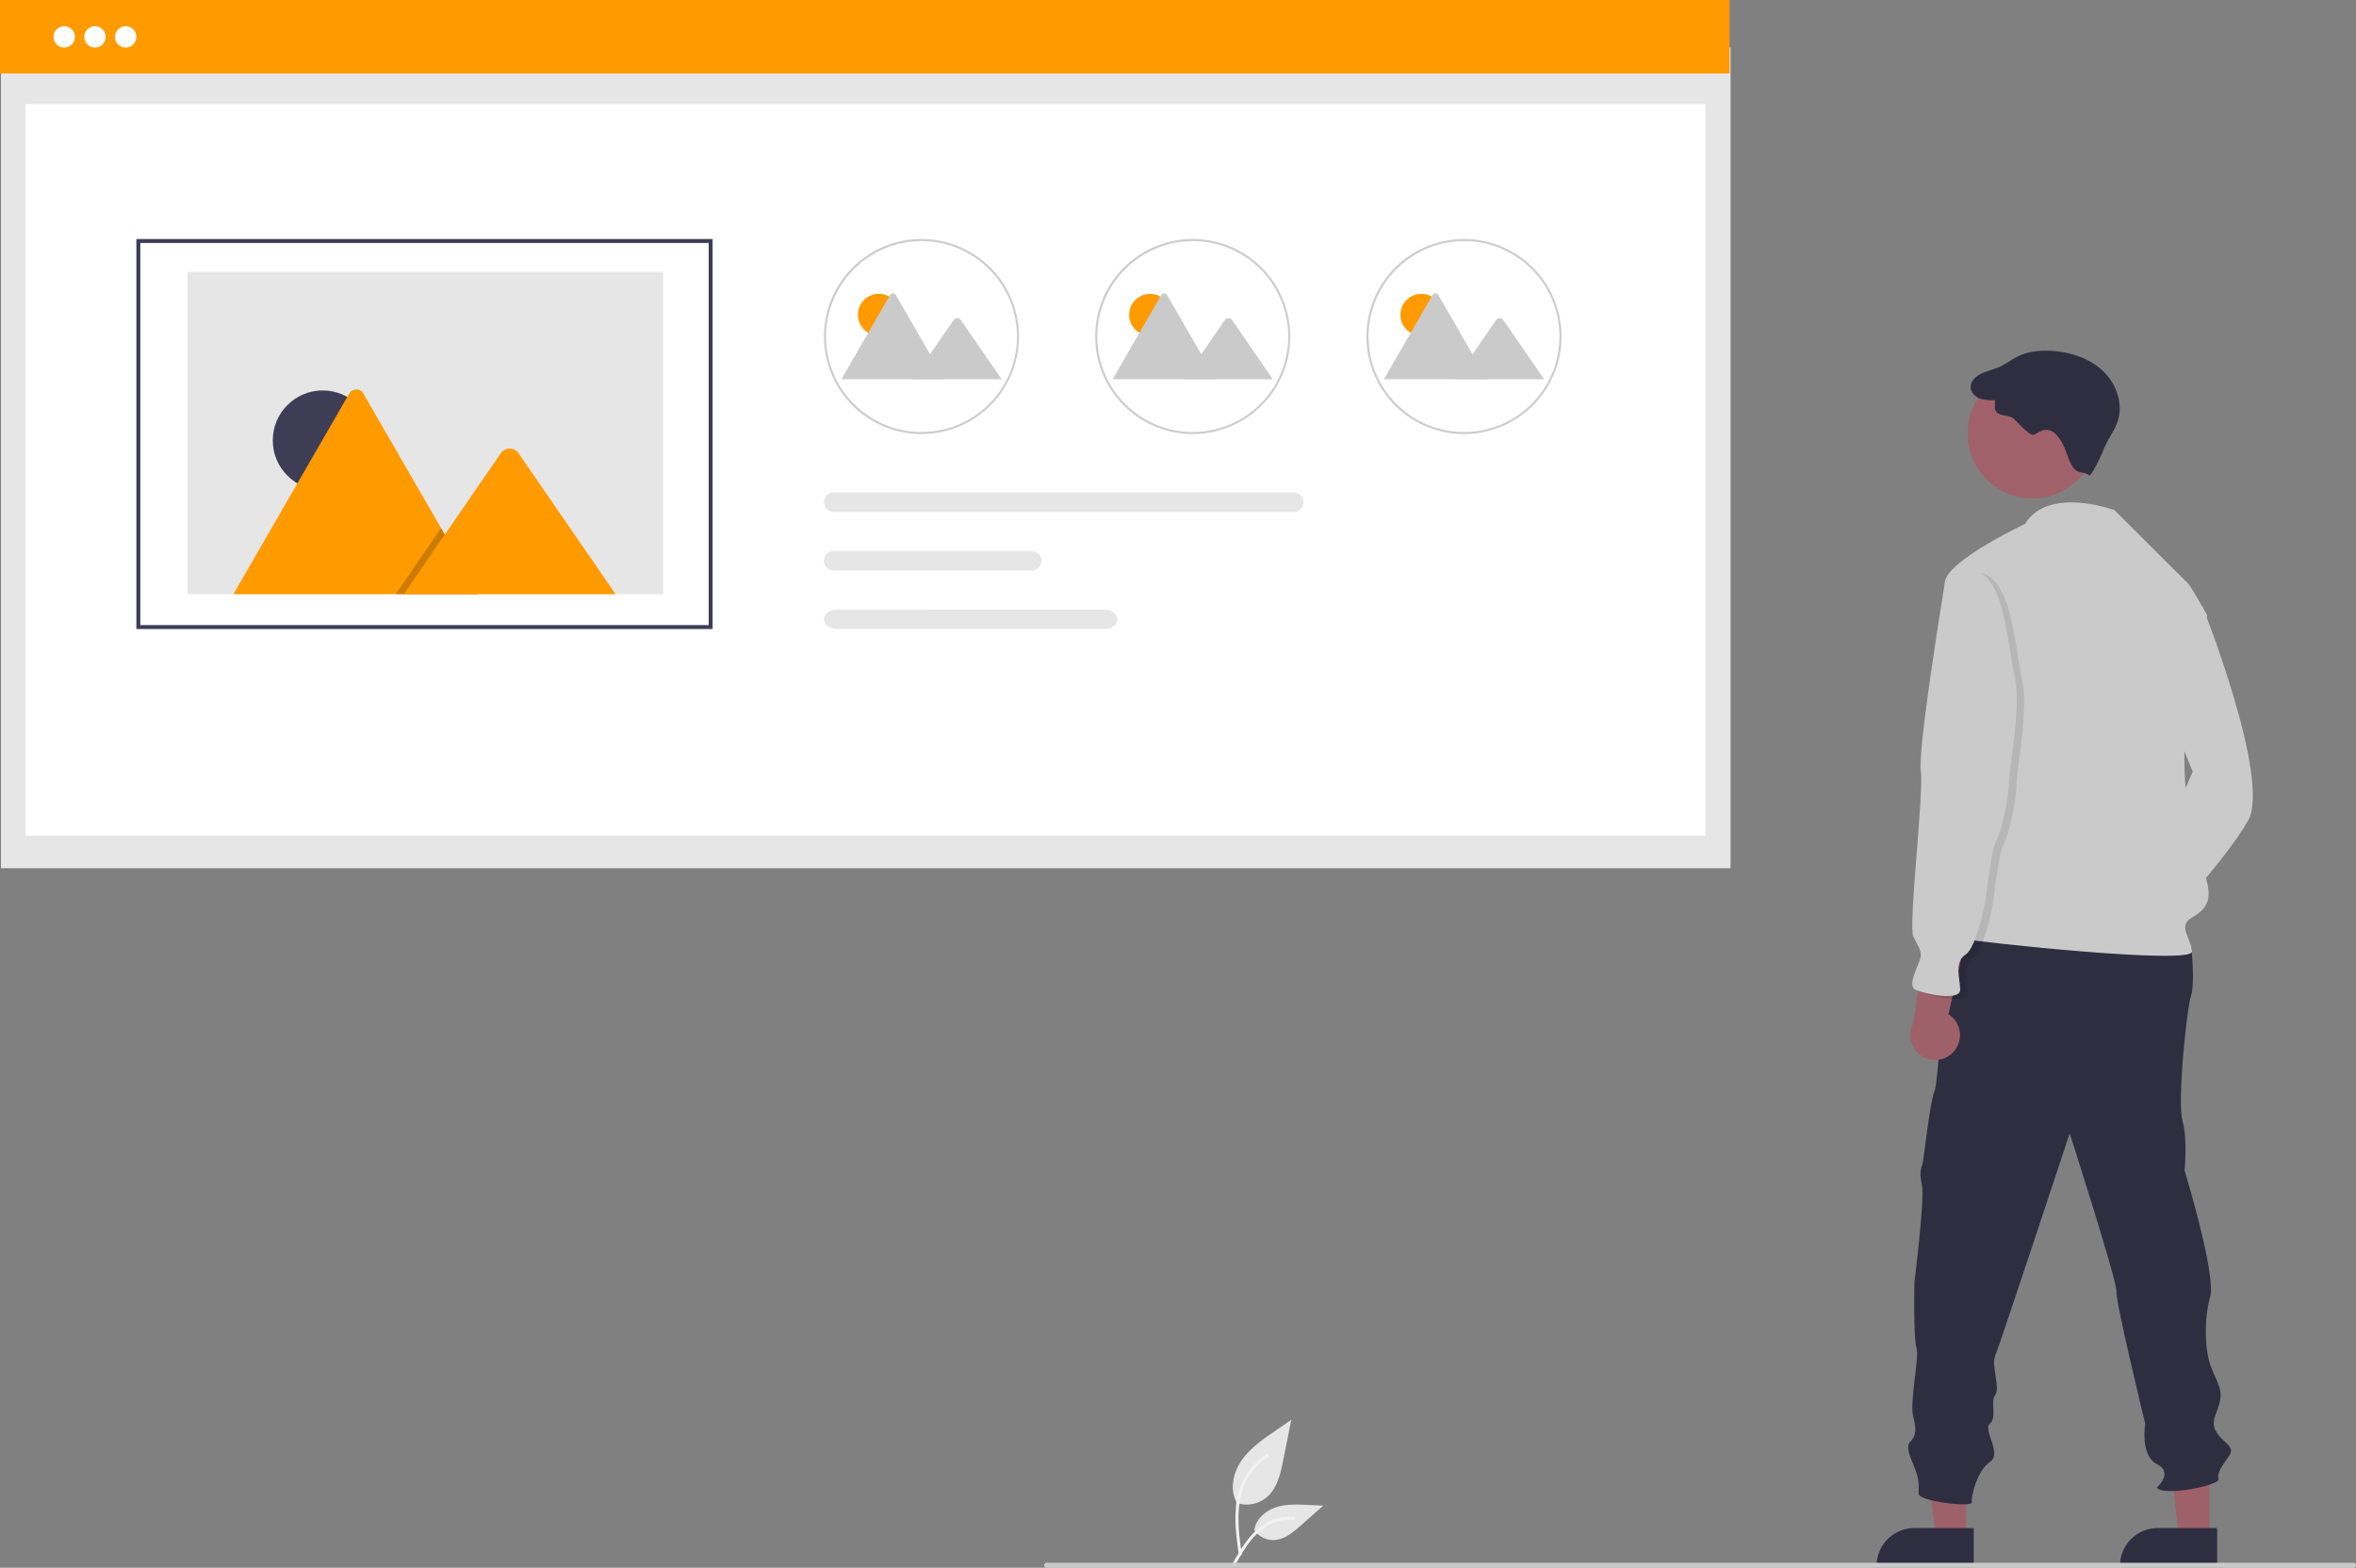 <svg xmlns="http://www.w3.org/2000/svg" data-name="Layer 1" width="958.395" height="637.798" viewBox="0 0 958.395 637.798" xmlns:xlink="http://www.w3.org/1999/xlink"><rect x="0" y="0" width="958.395" height="637.798" fill="#808080" stroke="none"/><g id="b741a6a4-0c94-4a93-9cb5-e22b35789664" data-name="Group 58"><path id="ac0655ac-0c66-422f-907a-9e1a46083673-258" data-name="Path 438" d="M623.655,742.474a12.8,12.8,0,0,0,12.364-2.178c4.33-3.635,5.688-9.623,6.793-15.168l3.268-16.4-6.841,4.711c-4.92,3.388-9.95,6.884-13.356,11.79s-4.893,11.6-2.156,16.914" transform="translate(-120.802 -131.101)" fill="#e6e6e6"/><path id="a9f6edd9-ffd5-4087-8bdb-dd611279c760-259" data-name="Path 439" d="M624.712,763.47c-.861-6.273-1.747-12.627-1.143-18.967a29.832,29.832,0,0,1,5.752-15.64,26.018,26.018,0,0,1,6.675-6.049c.668-.421,1.282.637.617,1.056a24.735,24.735,0,0,0-9.784,11.805c-2.13,5.418-2.472,11.324-2.105,17.079.222,3.48.692,6.938,1.167,10.391a.634.634,0,0,1-.427.752.615.615,0,0,1-.752-.427Z" transform="translate(-120.802 -131.101)" fill="#f2f2f2"/><path id="e5b8b1da-faf7-4c11-88ee-cabc9c313bed-260" data-name="Path 442" d="M630.909,753.405a9.425,9.425,0,0,0,8.212,4.238c4.157-.2,7.623-3.1,10.743-5.853l9.228-8.147-6.107-.292c-4.392-.21-8.9-.406-13.08.948s-8.041,4.614-8.806,8.944" transform="translate(-120.802 -131.101)" fill="#e6e6e6"/><path id="aa5166d1-e32d-46c4-8a32-79f8a6dcb289-261" data-name="Path 443" d="M622.277,767.076c4.145-7.335,8.953-15.486,17.544-18.092a19.578,19.578,0,0,1,7.379-.762c.783.068.588,1.275-.194,1.208a18.188,18.188,0,0,0-11.776,3.116,30.61,30.61,0,0,0-8.094,8.735c-1.34,2.041-2.541,4.169-3.742,6.294C623.011,768.254,621.889,767.764,622.277,767.076Z" transform="translate(-120.802 -131.101)" fill="#f2f2f2"/></g><rect id="b0c98e14-1925-4936-b700-8389486832dc" data-name="Rectangle 62" x="0.395" y="19.352" width="703.576" height="333.859" fill="#e6e6e6"/><rect id="b68ecde8-71e2-4e37-9915-29330f01abce" data-name="Rectangle 75" x="10.395" y="42.352" width="683.339" height="297.645" fill="#fff"/><rect id="e8db4df2-8ee7-43dc-8bde-94a4824e02e5" data-name="Rectangle 80" width="703.576" height="29.89" fill="#ff9a00"/><g id="fb1c6b8a-0955-4e76-8223-9f33cff758ba" data-name="Group 80"><rect id="f182cb2d-075c-4cee-9ba1-dc8adfb68bff" data-name="Rectangle 111" x="56.504" y="97.778" width="232.802" height="157.058" fill="#fff"/><path id="bcba5beb-716d-4631-a3f1-0727bd6657d3-262" data-name="Path 709" d="M410.687,387.008h-234.408V228.344h234.408Zm-232.8-1.606h231.2V229.949h-231.2Z" transform="translate(-120.802 -131.101)" fill="#3f3d56"/><path id="f932a065-06b7-4cdf-83d6-7c97cd1dbf89-263" data-name="Path 710" d="M197.116,372.829h193.452v-131.1h-193.452Z" transform="translate(-120.802 -131.101)" fill="#e6e6e6"/><g id="ecf65588-dc32-434f-852e-0af5885642fd" data-name="Group 55"><circle id="f52ba536-ee7f-40e0-9be2-a052cb8136e2" data-name="Ellipse 110" cx="131.266" cy="179.154" r="20.306" fill="#3f3d56"/><path id="b628c6f5-d4f4-4858-bd34-4c014918c956-264" data-name="Path 711" d="M315.743,372.833h-99.613a2.027,2.027,0,0,1-.372-.03l47.112-81.6a3.3,3.3,0,0,1,5.742,0l31.618,54.763,1.515,2.62Z" transform="translate(-120.802 -131.101)" fill="#ff9a00"/><path id="f233adae-7d2f-4068-80e4-6d04a9f9b275-265" data-name="Path 712" d="M315.743,372.83h-34.011l16.7-24.251,1.2-1.747.6-.874,1.514,2.62Z" transform="translate(-120.802 -131.101)" opacity="0.2" style="isolation:isolate"/><path id="b7d33c45-0595-4de3-9083-860e8be6bfda-266" data-name="Path 713" d="M371.208,372.831h-86.157l16.7-24.251,1.2-1.747,21.756-31.6a4.4,4.4,0,0,1,6.535-.391,3.925,3.925,0,0,1,.313.391Z" transform="translate(-120.802 -131.101)" fill="#ff9a00"/></g></g><g id="a30f63cb-bc78-4650-9940-a4284081fdce" data-name="Group 26"><path id="a98a124e-3787-4fab-85a3-89b8128d43e9-267" data-name="Path 45" d="M495.651,307.677a39.649,39.649,0,0,1-39.666-39.632v-.288a39.666,39.666,0,1,1,39.671,39.92h-.005Zm0-78.5a38.914,38.914,0,0,0-38.826,38.6v.227a38.836,38.836,0,1,0,38.845-38.827h-.019Z" transform="translate(-120.802 -131.101)" fill="#ccc"/><g id="f6bbc1ed-5643-42a3-82b5-87ed10503463" data-name="Group 27"><circle id="aabd211e-9945-4333-9755-fa4b890167be" data-name="Ellipse 7" cx="357.502" cy="128.056" r="8.514" fill="#ff9a00"/><path id="f271b168-7c91-4b60-9d98-0e3973010936-268" data-name="Path 63" d="M505.002,285.393h-41.766a.85.85,0,0,1-.156-.013l19.755-34.215a1.383,1.383,0,0,1,2.407,0l13.257,22.964.635,1.1Z" transform="translate(-120.802 -131.101)" fill="#cacaca"/><path id="bf105c06-a11f-4136-b86d-a4e60d739436-269" data-name="Path 65" d="M528.257,285.393h-36.125l7-10.168.5-.733,9.122-13.251a1.846,1.846,0,0,1,2.742-.164,1.643,1.643,0,0,1,.131.164Z" transform="translate(-120.802 -131.101)" fill="#cacaca"/></g></g><circle id="b25961f2-04b5-471b-8375-63fc1d048083" data-name="Ellipse 239" cx="26.13" cy="15.005" r="4.348" fill="#fff"/><circle id="e0ae52ce-30d2-47d7-9cd9-936448fa1255" data-name="Ellipse 240" cx="38.63" cy="15.005" r="4.348" fill="#fff"/><circle id="a1452965-a3bf-422b-8d64-ee8b2f8e7426" data-name="Ellipse 241" cx="51.13" cy="15.005" r="4.348" fill="#fff"/><g id="ab45d53e-b1f0-4c03-af47-648f4d456c24" data-name="Group 81"><path id="acc17b87-6e67-425b-8932-43641ebcc687-270" data-name="Path 45-2" d="M605.993,307.677a39.649,39.649,0,0,1-39.666-39.632v-.288a39.666,39.666,0,1,1,39.671,39.92h-.005Zm0-78.5a38.914,38.914,0,0,0-38.826,38.6v.227a38.836,38.836,0,1,0,38.845-38.827h-.019Z" transform="translate(-120.802 -131.101)" fill="#ccc"/><g id="a2cc8add-6efd-4920-b0ce-6d73dd962d83" data-name="Group 27-2"><circle id="aa9a4c61-6b20-4132-87eb-1689f68544dc" data-name="Ellipse 7-2" cx="467.843" cy="128.056" r="8.514" fill="#ff9a00"/><path id="bec16132-452e-4535-9c04-23459bf5a636-271" data-name="Path 63-2" d="M615.344,285.393h-41.766a.85.85,0,0,1-.156-.013l19.755-34.215a1.383,1.383,0,0,1,2.407,0l13.257,22.964.635,1.1Z" transform="translate(-120.802 -131.101)" fill="#cacaca"/><path id="f6bc28e7-d77e-4ad9-883f-0ef370cdf6a5-272" data-name="Path 65-2" d="M638.599,285.393h-36.125l7-10.168.5-.733,9.122-13.251a1.846,1.846,0,0,1,2.742-.164,1.643,1.643,0,0,1,.131.164Z" transform="translate(-120.802 -131.101)" fill="#cacaca"/></g></g><g id="b008f90a-485c-47d7-9740-68c5509ab4de" data-name="Group 82"><path id="bfe9e607-b29d-4804-aeb1-3628394a30ae-273" data-name="Path 45-3" d="M716.334,307.677a39.649,39.649,0,0,1-39.666-39.632v-.288a39.666,39.666,0,1,1,39.671,39.92h-.005Zm0-78.5a38.914,38.914,0,0,0-38.826,38.6v.227a38.836,38.836,0,1,0,38.845-38.827h-.019Z" transform="translate(-120.802 -131.101)" fill="#ccc"/><g id="e28c6b75-f185-4232-8320-5d44236ab799" data-name="Group 27-3"><circle id="e90051d6-a94a-48d9-a554-c10510884661" data-name="Ellipse 7-3" cx="578.185" cy="128.056" r="8.514" fill="#ff9a00"/><path id="a473ea89-341a-4b2a-8eda-942ae9a78b66-274" data-name="Path 63-3" d="M725.686,285.393h-41.766a.85.85,0,0,1-.156-.013l19.755-34.215a1.383,1.383,0,0,1,2.407,0l13.257,22.964.635,1.1Z" transform="translate(-120.802 -131.101)" fill="#cacaca"/><path id="f0f50ed7-15ea-465e-b400-fbead83840a6-275" data-name="Path 65-3" d="M748.941,285.393h-36.125l7-10.168.5-.733,9.122-13.251a1.846,1.846,0,0,1,2.742-.164,1.643,1.643,0,0,1,.131.164Z" transform="translate(-120.802 -131.101)" fill="#cacaca"/></g></g><path id="e35adc19-8da5-4f63-beaa-9be31fb3c7a8-276" data-name="Path 139" d="M459.955,331.441a3.969,3.969,0,0,0-.014,7.938H647.062a3.969,3.969,0,0,0,0-7.938Z" transform="translate(-120.802 -131.101)" fill="#e6e6e6"/><path id="a02980ad-eb35-4ed6-8fb0-70f7a7373981-277" data-name="Path 140" d="M459.955,355.255a3.969,3.969,0,0,0-.014,7.938h80.527a3.969,3.969,0,1,0,.014-7.938H459.955Z" transform="translate(-120.802 -131.101)" fill="#e6e6e6"/><path id="ecd4f684-9972-404e-a6cb-1953f0a217bf-278" data-name="Path 1285" d="M461.34,379.069c-2.957,0-5.354,1.777-5.354,3.969s2.4,3.969,5.354,3.969H569.948c2.957,0,5.354-1.777,5.354-3.969s-2.4-3.969-5.354-3.969Z" transform="translate(-120.802 -131.101)" fill="#e6e6e6"/><polygon points="799.781 625.661 787.521 625.66 781.689 578.372 799.783 578.373 799.781 625.661" fill="#9e616a"/><path d="M923.71,768.646l-39.531-.001v-.5a15.387,15.387,0,0,1,15.386-15.386h.001l24.144.001Z" transform="translate(-120.802 -131.101)" fill="#2f2e41"/><polygon points="898.781 625.661 886.521 625.66 880.689 578.372 898.783 578.373 898.781 625.661" fill="#9e616a"/><path d="M1022.71,768.646l-39.531-.001v-.5a15.387,15.387,0,0,1,15.386-15.386h.001l24.144.001Z" transform="translate(-120.802 -131.101)" fill="#2f2e41"/><path id="bd8e0d8e-f1dc-46fc-a16e-6b51c501344d-279" data-name="Path 1272" d="M987.74,383.036l28.93-5.44s28.125,70.528,18.606,87.4-39.375,48.461-39.375,48.461l-5.625-16.009,22.464-52.412Z" transform="translate(-120.802 -131.101)" fill="#cacaca"/><path id="bc0f5db7-7c65-4758-8f9a-b94e17715378-280" data-name="Path 1276" d="M1006.006,514.293l6.2,2.163s1.586,14.711-.145,19.9-5.625,42.836-3.462,50.624.865,20.336.865,20.336,12.981,42.4,10.385,51.49-2.163,22.067.433,28.557,4.76,9.086,3.461,14.279-3.894,7.788-1.3,12.115,7.788,5.625,5.192,9.519-5.192,6.923-4.327,9.519-22.932,7.356-25.1,3.461c0,0,6.923-6.058,0-9.519s-4.76-16.442-4.76-16.442-12.115-49.759-11.683-53.653-19.038-64.47-19.038-64.47-28.557,86.537-30.288,90.432,2.163,13.413,0,16.009.865,9.086-2.163,11.683,5.192,12.115,0,15.577-7.788,14.279-7.356,16.442-21.634-.433-21.634-3.461.433-5.625-1.731-10.817-3.461-8.654-1.731-10.385,3.029-3.894,1.3-9.952,2.6-24.663,1.3-28.125-.865-26.827-.865-26.827,4.327-34.182,3.029-39.807,0-6.923.433-9.086,3.029-25.529,4.76-28.99,3.894-62.74,13.846-65.768S1006.006,514.293,1006.006,514.293Z" transform="translate(-120.802 -131.101)" fill="#2f2e41"/><circle id="b1ba1493-ae17-4ace-be98-6d6e229f538f" data-name="Ellipse 246" cx="826.791" cy="176.367" r="26.394" fill="#a0616a"/><path id="a6d13db0-dfca-4cfc-867a-7dd0bfa1bbdf-281" data-name="Path 1280" d="M980.91,338.623s-26.827-9.952-36.346,5.625c0,0-30.288,14.279-32.452,22.932s18.173,73.557,18.173,73.557,0,53.653-4.327,59.278-12.548,11.683-6.922,12.981,93.893,10.817,93.461,5.192-6.058-10.384,0-13.846,8.991-7.478,4.76-18.606c-18.517-48.7,1.413-104.278,1.413-104.278s-6.49-11.683-7.788-12.981S980.91,338.623,980.91,338.623Z" transform="translate(-120.802 -131.101)" fill="#cacaca"/><path id="fc1526a9-be58-42ce-ba8b-82029fac2eff-282" data-name="Path 1282" d="M960.216,312.392c-1.528-3.062-3.816-6.594-7.233-6.408-1.728.094-3.218,1.169-4.758,1.959s-6.342-4.688-8.185-6.424c-2.011-1.895-6.056-.837-7.354-3.276-.693-1.3-.133-2.919-.435-4.363a15.712,15.712,0,0,1-6.229-.724c-1.951-.791-3.641-2.623-3.586-4.728a5.407,5.407,0,0,1,1.931-3.718c2.657-2.416,6.5-2.879,9.778-4.344,2.609-1.166,4.878-2.983,7.442-4.244,4.413-2.171,9.5-2.592,14.409-2.217,7.436.568,14.955,3.036,20.347,8.187s8.246,13.279,5.92,20.364c-1.318,4.015-4.11,7.39-5.669,11.317-.955,2.688-5.193,11.349-5.945,10.725-1.641-1.36-4.028-.9-5.551-2.158C962.841,320.478,961.536,315.049,960.216,312.392Z" transform="translate(-120.802 -131.101)" fill="#2f2e41"/><path d="M915.489,558.992a10.056,10.056,0,0,0-2.099-15.276l8.027-34.822-17.403,6.479-4.955,32.074a10.11,10.11,0,0,0,16.429,11.544Z" transform="translate(-120.802 -131.101)" fill="#9e616a"/><path id="f77a2617-627e-47e3-a6d2-402e308b0cf1-283" data-name="Path 1283" d="M922.064,364.151l-6.923,4.327s-11.25,67.932-9.952,77.451-5.192,63.172-3.029,67.5,3.029,5.192,3.029,7.788-6.058,12.115-2.163,13.846,18.173,4.76,18.173,0-2.6-11.25,2.163-14.279,8.221-22.5,8.221-22.5,2.163-19.9,4.327-23.8,5.192-18.173,5.192-24.23,5.192-30.721,2.163-43.269S939.372,360.689,922.064,364.151Z" transform="translate(-120.802 -131.101)" opacity="0.1" style="isolation:isolate"/><path id="bf6fb651-5e0b-44be-8203-4c088557aadc-284" data-name="Path 1284" d="M919.036,362.852l-6.923,4.332s-11.25,67.932-9.952,77.451-5.192,63.172-3.029,67.5,3.029,5.192,3.029,7.788-6.058,12.115-2.163,13.846,18.173,4.76,18.173,0-2.6-11.25,2.163-14.279,8.221-22.5,8.221-22.5,2.163-19.9,4.327-23.8,5.192-18.173,5.192-24.23,5.192-30.721,2.163-43.269S936.343,359.391,919.036,362.852Z" transform="translate(-120.802 -131.101)" fill="#cacaca"/><path id="ea4adc37-3158-43e2-866b-856bd1f4f3c2-285" data-name="Path 944" d="M1078.481,768.899h-532.183c-.4,0-.716-.448-.716-1s.321-1,.716-1h532.183c.4,0,.716.448.716,1S1078.877,768.899,1078.481,768.899Z" transform="translate(-120.802 -131.101)" fill="#cacaca"/></svg>